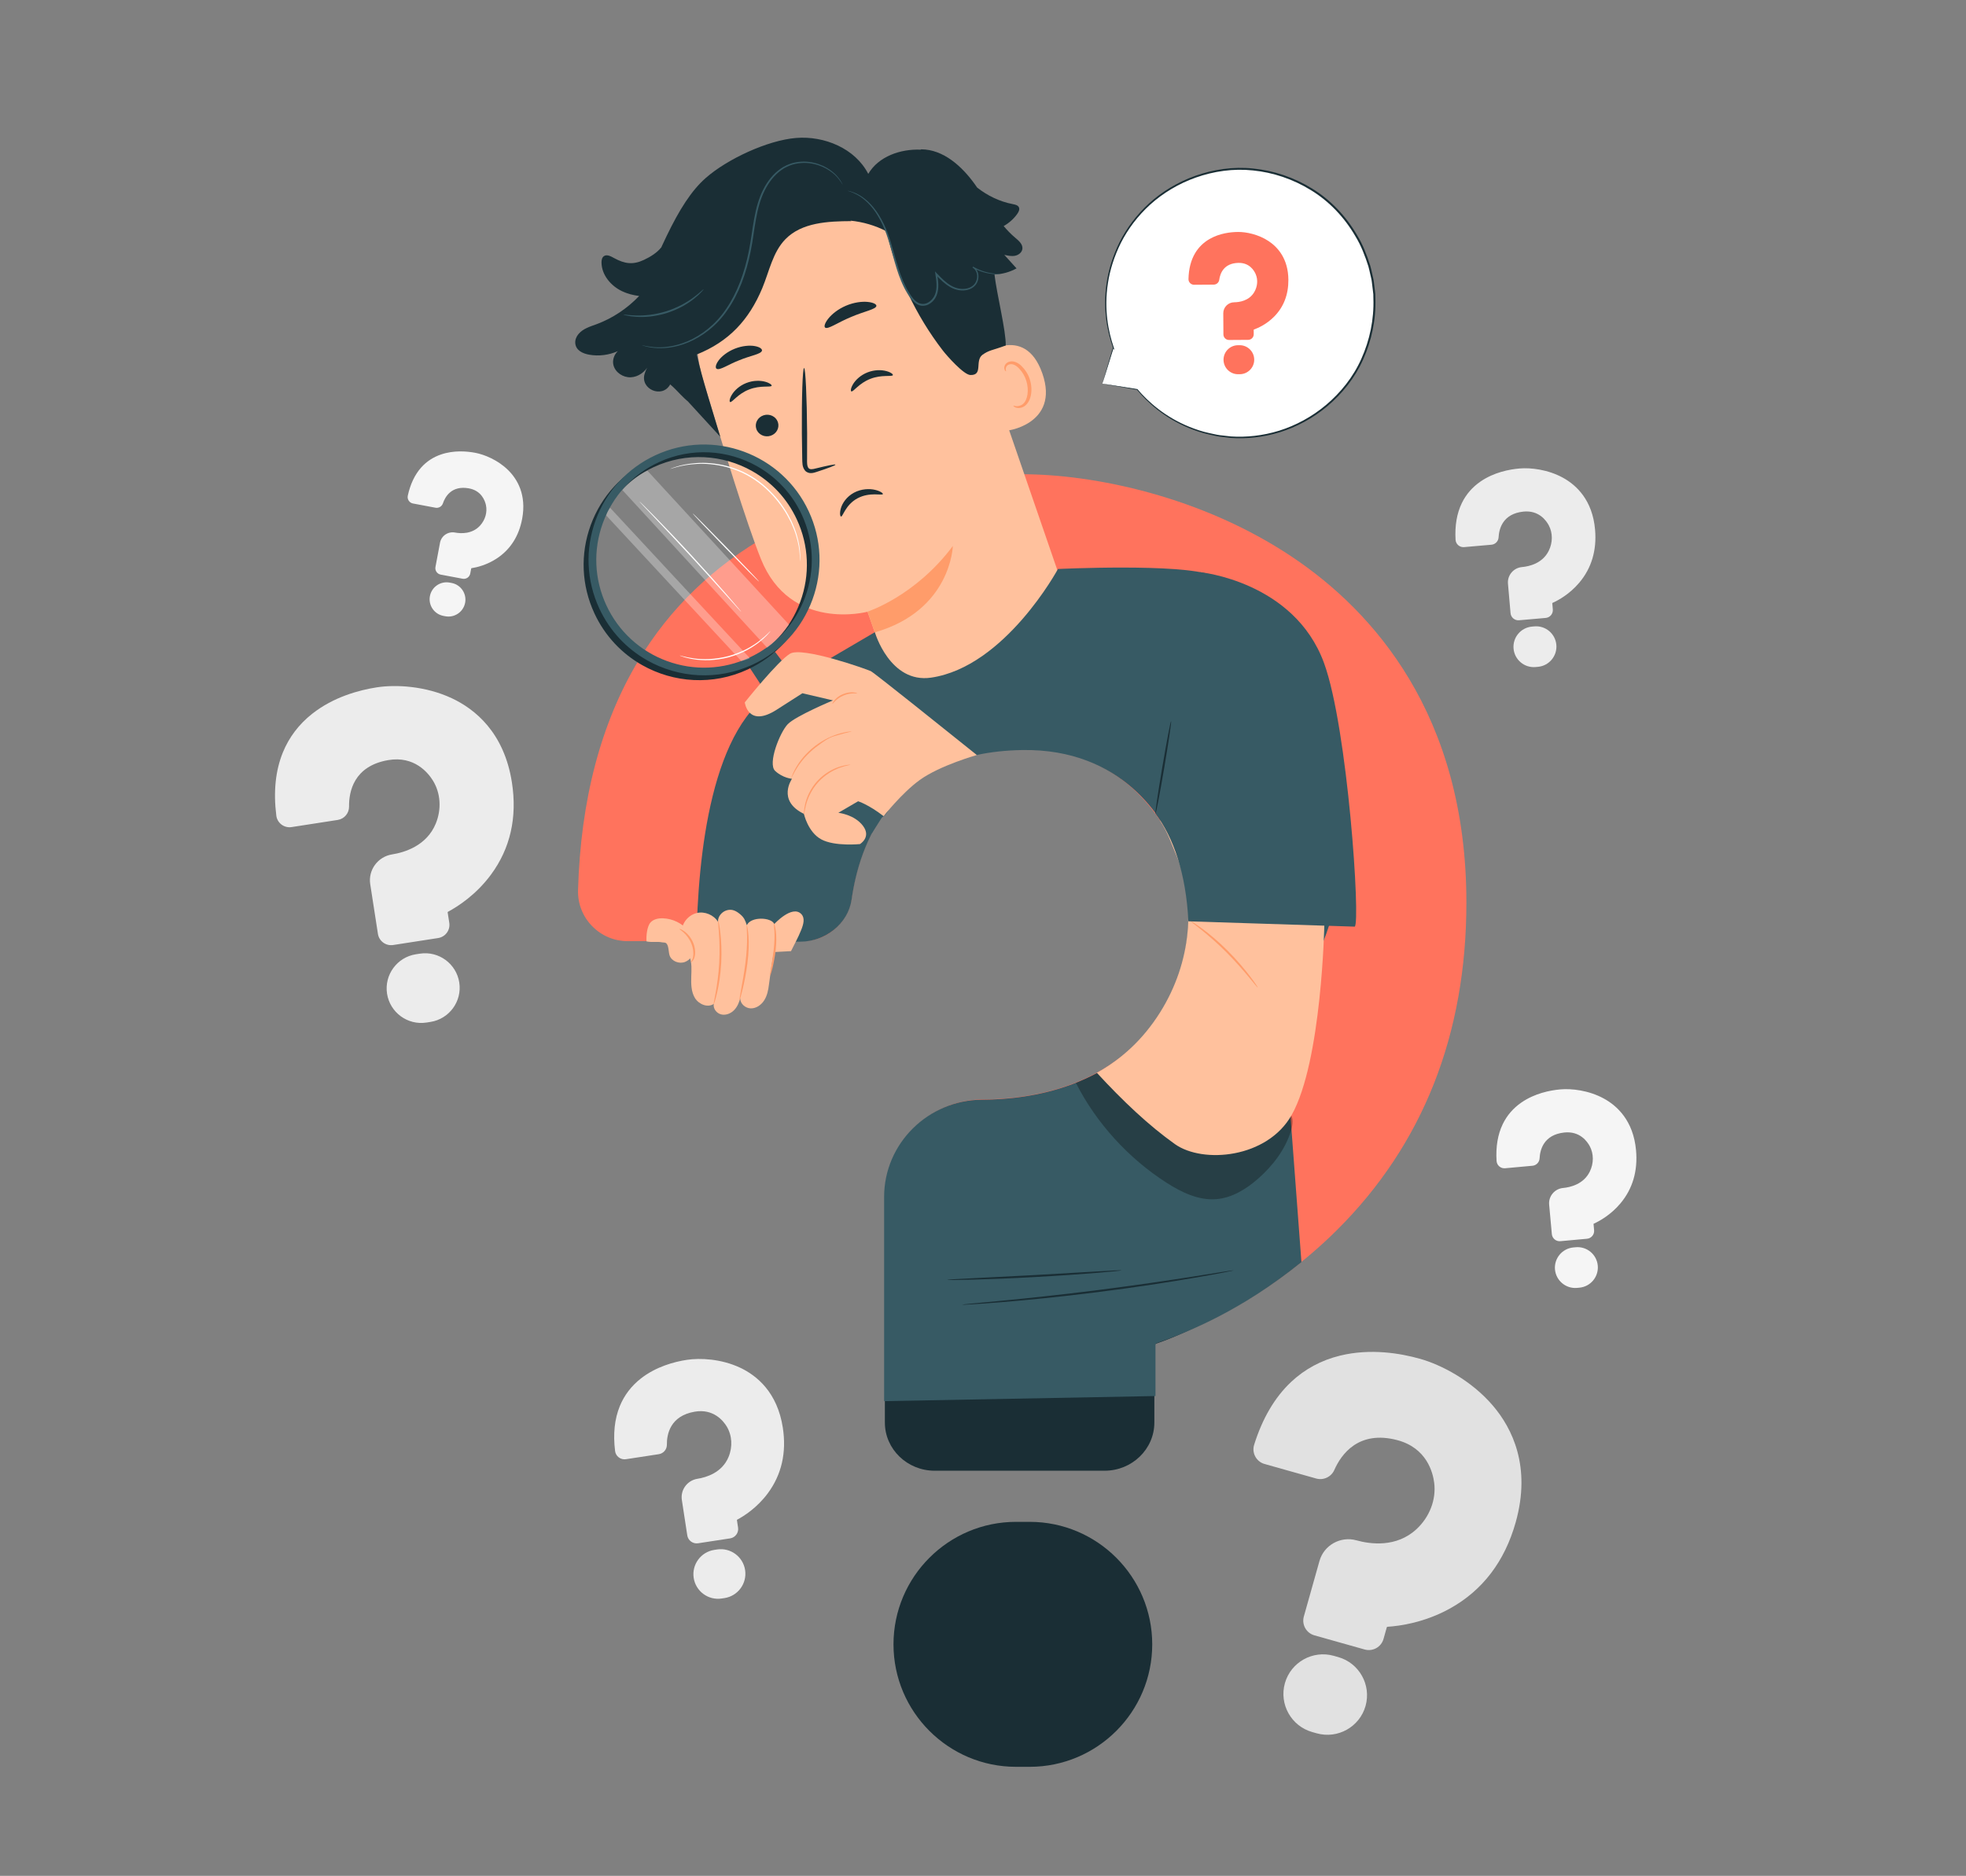 <?xml version="1.0" encoding="UTF-8" standalone="no"?>
<!DOCTYPE svg PUBLIC "-//W3C//DTD SVG 1.1//EN" "http://www.w3.org/Graphics/SVG/1.1/DTD/svg11.dtd">
<svg width="100%" height="100%" viewBox="0 0 635 606" version="1.1" xmlns="http://www.w3.org/2000/svg" xmlns:xlink="http://www.w3.org/1999/xlink" xml:space="preserve" xmlns:serif="http://www.serif.com/" style="fill-rule:evenodd;clip-rule:evenodd;stroke-linejoin:round;stroke-miterlimit:2;">
    <rect x="0" y="0" width="635" height="606" fill="#808080" stroke="none"/>
    <g transform="matrix(1,0,0,1,10.799,-6.646)">
        <g id="g1">
            <g>
                <g transform="matrix(1.248,0,0,1.248,471.465,521.613)">
                    <path d="M0,-48.706C-5.658,-55.364 -13.484,-59.373 -18.923,-60.903C-24.016,-62.337 -31.737,-63.644 -39.598,-61.727C-44.48,-60.536 -48.756,-58.235 -52.306,-54.888C-56.511,-50.924 -59.722,-45.458 -61.849,-38.642C-62.168,-37.62 -62.062,-36.537 -61.55,-35.593C-61.036,-34.645 -60.181,-33.962 -59.142,-33.67L-45.788,-29.91C-43.904,-29.38 -41.888,-30.33 -41.1,-32.12C-39.329,-36.141 -34.859,-42.493 -24.816,-39.852C-17.164,-37.836 -15.577,-31.444 -15.248,-28.787C-14.713,-24.464 -16.416,-19.995 -19.802,-16.832C-25.005,-11.974 -31.794,-12.917 -35.379,-13.912C-39.5,-15.056 -43.791,-12.656 -44.943,-8.562L-48.988,5.808C-49.579,7.906 -48.352,10.094 -46.253,10.685L-33.242,14.347C-31.144,14.938 -28.956,13.711 -28.365,11.613L-27.515,8.594C-27.495,8.521 -27.432,8.471 -27.355,8.466C-24.116,8.262 -17.7,7.371 -11.114,3.703C-2.706,-0.979 2.998,-8.471 5.839,-18.565C9.905,-33.011 4.908,-42.929 0,-48.706" style="fill:rgb(225,225,225);fill-rule:nonzero;"/>
                </g>
                <g transform="matrix(1.248,0,0,1.248,421.414,566.193)">
                    <path d="M0,-19.417L-1.138,-19.737C-6.58,-21.269 -12.253,-18.088 -13.785,-12.647C-15.316,-7.205 -12.136,-1.532 -6.694,0L-5.556,0.32C-0.114,1.852 5.559,-1.329 7.091,-6.771C8.622,-12.212 5.442,-17.885 0,-19.417" style="fill:rgb(225,225,225);fill-rule:nonzero;"/>
                </g>
                <g transform="matrix(1.248,0,0,1.248,507.242,404.447)">
                    <path d="M0,-34.381C-3.929,-36.533 -8.412,-37.018 -11.297,-36.755C-13.998,-36.508 -17.935,-35.719 -21.348,-33.36C-23.468,-31.896 -25.094,-30.01 -26.181,-27.757C-27.468,-25.088 -28.004,-21.882 -27.774,-18.229C-27.739,-17.681 -27.49,-17.182 -27.072,-16.823C-26.652,-16.464 -26.117,-16.293 -25.566,-16.343L-18.483,-16.99C-17.483,-17.082 -16.692,-17.906 -16.642,-18.907C-16.531,-21.158 -15.554,-25.018 -10.262,-25.594C-6.228,-26.03 -4.296,-23.26 -3.652,-22.048C-2.604,-20.076 -2.6,-17.624 -3.642,-15.489C-5.243,-12.209 -8.668,-11.417 -10.566,-11.236C-12.75,-11.029 -14.365,-9.093 -14.166,-6.922L-13.47,0.701C-13.368,1.814 -12.38,2.637 -11.267,2.535L-4.365,1.905C-3.252,1.803 -2.429,0.815 -2.531,-0.298L-2.677,-1.9C-2.68,-1.938 -2.659,-1.974 -2.623,-1.99C-1.11,-2.682 1.799,-4.284 4.281,-7.247C7.45,-11.03 8.808,-15.663 8.319,-21.017C7.619,-28.68 3.409,-32.514 0,-34.381" style="fill:rgb(245,245,245);fill-rule:nonzero;"/>
                </g>
                <g transform="matrix(1.248,0,0,1.248,498.138,422.701)">
                    <path d="M0,-10.524L-0.604,-10.469C-3.49,-10.205 -5.624,-7.643 -5.361,-4.756C-5.097,-1.87 -2.534,0.264 0.352,0.001L0.956,-0.054C3.843,-0.318 5.976,-2.881 5.713,-5.767C5.449,-8.654 2.887,-10.788 0,-10.524" style="fill:rgb(245,245,245);fill-rule:nonzero;"/>
                </g>
                <g transform="matrix(1.248,0,0,1.248,153.323,187.376)">
                    <path d="M0,-23.128C-2.662,-25.751 -6.148,-27.162 -8.523,-27.609C-10.747,-28.027 -14.086,-28.292 -17.362,-27.178C-19.397,-26.486 -21.132,-25.344 -22.518,-23.784C-24.16,-21.936 -25.321,-19.486 -25.969,-16.501C-26.066,-16.054 -25.98,-15.596 -25.727,-15.214C-25.472,-14.829 -25.081,-14.57 -24.628,-14.485L-18.796,-13.389C-17.974,-13.234 -17.151,-13.715 -16.883,-14.507C-16.28,-16.288 -14.616,-19.163 -10.238,-18.417C-6.901,-17.848 -5.983,-15.185 -5.743,-14.065C-5.352,-12.244 -5.908,-10.275 -7.231,-8.8C-9.264,-6.533 -12.192,-6.678 -13.757,-6.966C-15.556,-7.298 -17.293,-6.113 -17.629,-4.326L-18.809,1.949C-18.981,2.866 -18.376,3.752 -17.459,3.924L-11.778,4.992C-10.861,5.164 -9.976,4.559 -9.803,3.643L-9.555,2.324C-9.549,2.293 -9.524,2.269 -9.492,2.264C-8.12,2.054 -5.42,1.432 -2.753,-0.38C0.652,-2.692 2.799,-6.1 3.628,-10.508C4.814,-16.816 2.31,-20.853 0,-23.128" style="fill:rgb(245,245,245);fill-rule:nonzero;"/>
                </g>
                <g transform="matrix(1.248,0,0,1.248,135.068,205.612)">
                    <path d="M0,-8.526L-0.497,-8.619C-2.873,-9.066 -5.17,-7.497 -5.617,-5.12C-6.063,-2.744 -4.494,-0.447 -2.118,-0.001L-1.62,0.093C0.756,0.54 3.052,-1.03 3.499,-3.406C3.946,-5.783 2.376,-8.079 0,-8.526" style="fill:rgb(245,245,245);fill-rule:nonzero;"/>
                </g>
                <g transform="matrix(1.248,0,0,1.248,494.076,203.812)">
                    <path d="M0,-34.298C-3.921,-36.465 -8.401,-36.968 -11.287,-36.716C-13.99,-36.48 -17.93,-35.707 -21.352,-33.362C-23.478,-31.906 -25.111,-30.027 -26.207,-27.778C-27.505,-25.114 -28.054,-21.911 -27.838,-18.256C-27.805,-17.708 -27.558,-17.208 -27.142,-16.848C-26.723,-16.487 -26.189,-16.314 -25.638,-16.362L-18.552,-16.981C-17.552,-17.068 -16.757,-17.889 -16.704,-18.891C-16.584,-21.14 -15.591,-24.997 -10.296,-25.552C-6.261,-25.972 -4.34,-23.195 -3.701,-21.98C-2.661,-20.003 -2.667,-17.551 -3.717,-15.421C-5.331,-12.147 -8.759,-11.368 -10.658,-11.195C-12.842,-10.997 -14.465,-9.068 -14.275,-6.896L-13.609,0.73C-13.512,1.843 -12.527,2.67 -11.413,2.573L-4.509,1.97C-3.396,1.873 -2.569,0.888 -2.666,-0.226L-2.806,-1.828C-2.809,-1.866 -2.788,-1.902 -2.752,-1.918C-1.236,-2.603 1.68,-4.194 4.173,-7.147C7.357,-10.918 8.734,-15.545 8.266,-20.901C7.597,-28.567 3.401,-32.418 0,-34.298" style="fill:rgb(236,236,236);fill-rule:nonzero;"/>
                </g>
                <g transform="matrix(1.248,0,0,1.248,484.782,222.136)">
                    <path d="M0,-10.526L-0.604,-10.473C-3.492,-10.221 -5.636,-7.667 -5.383,-4.779C-5.131,-1.892 -2.577,0.252 0.311,0L0.915,-0.053C3.802,-0.305 5.946,-2.859 5.694,-5.747C5.442,-8.634 2.888,-10.778 0,-10.526" style="fill:rgb(236,236,236);fill-rule:nonzero;"/>
                </g>
                <g transform="matrix(1.248,0,0,1.248,228.273,502.256)">
                    <path d="M0,-43.08C-4.907,-45.391 -10.36,-45.647 -13.826,-45.116C-17.073,-44.619 -21.773,-43.375 -25.724,-40.274C-28.177,-38.347 -30.003,-35.949 -31.151,-33.146C-32.51,-29.826 -32.921,-25.912 -32.374,-21.514C-32.292,-20.854 -31.954,-20.269 -31.422,-19.867C-30.888,-19.463 -30.229,-19.297 -29.567,-19.398L-21.054,-20.702C-19.853,-20.886 -18.958,-21.94 -18.972,-23.154C-19.003,-25.882 -18.107,-30.619 -11.753,-31.705C-6.911,-32.53 -4.373,-29.325 -3.505,-27.907C-2.092,-25.601 -1.907,-22.638 -3.009,-19.981C-4.703,-15.899 -8.782,-14.689 -11.064,-14.332C-13.687,-13.92 -15.496,-11.462 -15.096,-8.853L-13.693,0.308C-13.488,1.646 -12.233,2.567 -10.896,2.362L-2.601,1.092C-1.264,0.887 -0.342,-0.368 -0.547,-1.706L-0.842,-3.63C-0.849,-3.676 -0.826,-3.721 -0.784,-3.743C0.994,-4.69 4.392,-6.841 7.173,-10.605C10.723,-15.41 12.024,-21.109 11.038,-27.543C9.628,-36.752 4.257,-41.075 0,-43.08" style="fill:rgb(236,236,236);fill-rule:nonzero;"/>
                </g>
                <g transform="matrix(1.248,0,0,1.248,220.81,523.044)">
                    <path d="M0,-12.693L-0.726,-12.582C-4.194,-12.051 -6.584,-8.796 -6.053,-5.328C-5.522,-1.859 -2.268,0.531 1.201,0L1.927,-0.111C5.396,-0.642 7.786,-3.897 7.254,-7.366C6.723,-10.834 3.469,-13.224 0,-12.693" style="fill:rgb(236,236,236);fill-rule:nonzero;"/>
                </g>
                <g transform="matrix(1.248,0,0,1.248,135.144,307.828)">
                    <path d="M0,-60.582C-6.9,-63.816 -14.561,-64.163 -19.431,-63.408C-23.991,-62.701 -30.591,-60.942 -36.133,-56.575C-39.576,-53.862 -42.136,-50.488 -43.741,-46.547C-45.642,-41.879 -46.21,-36.38 -45.43,-30.202C-45.313,-29.275 -44.836,-28.454 -44.089,-27.89C-43.337,-27.324 -42.411,-27.092 -41.482,-27.236L-29.524,-29.089C-27.837,-29.35 -26.582,-30.834 -26.605,-32.54C-26.656,-36.371 -25.409,-43.03 -16.484,-44.571C-9.683,-45.742 -6.109,-41.245 -4.886,-39.256C-2.896,-36.019 -2.629,-31.857 -4.17,-28.122C-6.539,-22.383 -12.268,-20.672 -15.472,-20.164C-19.156,-19.579 -21.692,-16.121 -21.124,-12.456L-19.13,0.41C-18.839,2.289 -17.073,3.581 -15.194,3.29L-3.544,1.484C-1.665,1.193 -0.373,-0.572 -0.665,-2.451L-1.084,-5.155C-1.094,-5.219 -1.062,-5.282 -1.003,-5.313C1.493,-6.648 6.262,-9.678 10.159,-14.974C15.135,-21.733 16.948,-29.743 15.547,-38.781C13.543,-51.716 5.986,-57.776 0,-60.582" style="fill:rgb(236,236,236);fill-rule:nonzero;"/>
                </g>
                <g transform="matrix(1.248,0,0,1.248,124.805,336.979)">
                    <path d="M0,-17.83L-1.019,-17.672C-5.891,-16.917 -9.241,-12.339 -8.486,-7.467C-7.731,-2.594 -3.153,0.755 1.719,0L2.739,-0.158C7.611,-0.913 10.96,-5.491 10.205,-10.363C9.45,-15.236 4.872,-18.585 0,-17.83" style="fill:rgb(236,236,236);fill-rule:nonzero;"/>
                </g>
                <g transform="matrix(1.248,0,0,1.248,345.25,78.631)">
                    <path d="M0,41.635L9.013,43.137C13.444,48.433 19.509,52.486 26.783,54.422C43.941,58.988 62.094,49.567 68.273,32.922C75.412,13.69 64.509,-7.55 44.532,-12.852C27.573,-17.353 9.629,-8.218 3.267,8.134C0.109,16.249 0.202,24.748 2.846,32.282L2.835,32.266L0,41.635Z" style="fill:white;fill-rule:nonzero;"/>
                </g>
                <g transform="matrix(1.248,0,0,1.248,345.25,78.265)">
                    <path d="M0,41.928C0,41.928 0.046,41.732 0.16,41.332C0.281,40.911 0.453,40.315 0.677,39.541C1.15,37.927 1.841,35.573 2.734,32.528L2.796,32.318L2.922,32.499L2.933,32.515L2.746,32.61C1.307,28.54 0.081,22.734 1.104,15.885C1.601,12.477 2.694,8.871 4.456,5.292C6.247,1.732 8.799,-1.743 12.1,-4.758C15.411,-7.754 19.482,-10.258 24.088,-11.891C28.682,-13.513 33.827,-14.324 39.052,-13.765C44.267,-13.252 49.527,-11.515 54.241,-8.609C58.98,-5.73 63.024,-1.512 65.921,3.472C67.453,5.962 68.476,8.692 69.35,11.413C69.549,12.099 69.678,12.803 69.844,13.495C69.98,14.193 70.208,14.873 70.267,15.581C70.352,16.284 70.437,16.985 70.521,17.683L70.642,18.731L70.66,19.782C70.864,25.382 69.667,30.85 67.494,35.672C65.338,40.522 61.995,44.587 58.241,47.757C54.466,50.927 50.202,53.173 45.907,54.507C41.601,55.826 37.283,56.252 33.287,55.979C32.292,55.863 31.314,55.749 30.352,55.637C29.394,55.502 28.472,55.249 27.557,55.066C25.732,54.67 24.028,54.07 22.431,53.425C16.014,50.791 11.662,46.777 8.934,43.496L8.995,43.531C6.092,43.021 3.837,42.625 2.286,42.352C1.544,42.218 0.974,42.115 0.568,42.042C0.184,41.971 0,41.928 0,41.928C0,41.928 0.215,41.952 0.612,42.011C1.026,42.074 1.607,42.163 2.363,42.278C3.904,42.521 6.145,42.874 9.029,43.328L9.066,43.334L9.091,43.364C11.839,46.597 16.187,50.543 22.557,53.117C24.142,53.747 25.833,54.333 27.642,54.715C28.548,54.892 29.46,55.139 30.409,55.267C31.36,55.374 32.328,55.483 33.312,55.593C37.264,55.846 41.53,55.41 45.779,54.094C50.017,52.763 54.221,50.533 57.939,47.397C61.636,44.261 64.925,40.248 67.042,35.464C69.176,30.708 70.351,25.317 70.145,19.801L70.128,18.765L70.008,17.734C69.924,17.045 69.84,16.355 69.756,15.662C69.698,14.965 69.472,14.296 69.338,13.608C69.174,12.927 69.047,12.233 68.851,11.556C67.988,8.877 66.982,6.187 65.471,3.734C62.617,-1.177 58.635,-5.334 53.969,-8.172C49.327,-11.038 44.142,-12.756 39.004,-13.269C33.856,-13.828 28.782,-13.037 24.245,-11.447C19.697,-9.846 15.671,-7.385 12.392,-4.436C9.123,-1.468 6.589,1.956 4.804,5.468C3.047,8.998 1.947,12.564 1.437,15.936C0.386,22.711 1.557,28.479 2.946,32.54L3.199,33.281L2.759,32.635L2.748,32.619L2.936,32.589C2,35.591 1.276,37.912 0.78,39.503C0.532,40.283 0.343,40.881 0.209,41.305C0.078,41.712 0,41.928 0,41.928" style="fill:rgb(26,46,53);fill-rule:nonzero;"/>
                </g>
                <g transform="matrix(1.248,0,0,1.248,398.949,113.51)">
                    <path d="M0,-23.217C-2.667,-24.985 -5.828,-25.599 -7.897,-25.585C-9.834,-25.572 -12.683,-25.247 -15.254,-23.774C-16.85,-22.859 -18.121,-21.615 -19.03,-20.077C-20.106,-18.255 -20.681,-16.006 -20.736,-13.392C-20.745,-13 -20.597,-12.63 -20.321,-12.35C-20.044,-12.068 -19.674,-11.915 -19.279,-11.917L-14.199,-11.952C-13.482,-11.957 -12.869,-12.496 -12.774,-13.206C-12.559,-14.8 -11.632,-17.489 -7.831,-17.58C-4.934,-17.649 -3.726,-15.561 -3.34,-14.66C-2.713,-13.193 -2.858,-11.448 -3.728,-9.991C-5.064,-7.754 -7.549,-7.395 -8.911,-7.381C-10.477,-7.365 -11.743,-6.085 -11.732,-4.527L-11.695,0.939C-11.69,1.737 -11.036,2.382 -10.237,2.377L-5.288,2.343C-4.489,2.338 -3.844,1.684 -3.85,0.886L-3.858,-0.263C-3.858,-0.29 -3.841,-0.314 -3.814,-0.324C-2.696,-0.725 -0.529,-1.69 1.416,-3.65C3.898,-6.151 5.143,-9.367 5.117,-13.207C5.08,-18.702 2.314,-21.684 0,-23.217" style="fill:rgb(255,115,93);fill-rule:nonzero;"/>
                </g>
                <g transform="matrix(1.248,0,0,1.248,389.584,127.539)">
                    <path d="M0,-7.511L-0.433,-7.508C-2.503,-7.494 -4.176,-5.798 -4.162,-3.728C-4.148,-1.658 -2.452,0.014 -0.382,0L0.051,-0.003C2.121,-0.017 3.794,-1.712 3.78,-3.782C3.766,-5.852 2.07,-7.525 0,-7.511" style="fill:rgb(255,115,93);fill-rule:nonzero;"/>
                </g>
                <g transform="matrix(1.248,0,0,1.248,406.795,443.141)">
                    <path d="M0,-205.459C-23.611,-221.34 -51.684,-226.998 -70.083,-226.998C-87.314,-226.998 -112.672,-224.281 -135.624,-211.334C-149.878,-203.294 -161.251,-192.308 -169.428,-178.684C-179.113,-162.546 -184.355,-142.578 -185.008,-119.333C-185.106,-115.846 -183.818,-112.546 -181.38,-110.039C-178.931,-107.52 -175.648,-106.133 -172.135,-106.133L-126.954,-106.133C-120.578,-106.133 -115.098,-110.889 -114.207,-117.196C-112.203,-131.365 -103.794,-155.221 -69.983,-155.804C-44.226,-156.246 -33.598,-137.6 -30.224,-129.561C-24.732,-116.479 -26.125,-100.967 -33.95,-88.065C-45.973,-68.243 -68.09,-65.208 -80.203,-65.164C-94.134,-65.113 -105.467,-53.804 -105.467,-39.955L-105.467,8.663C-105.467,15.763 -99.69,21.539 -92.59,21.539L-48.57,21.539C-41.47,21.539 -35.693,15.763 -35.693,8.663L-35.693,-1.552C-35.693,-1.797 -35.54,-2.009 -35.304,-2.092C-25.332,-5.591 -6.003,-14.045 11.407,-31.355C33.633,-53.453 44.902,-81.973 44.902,-116.124C44.902,-164.999 20.484,-191.681 0,-205.459" style="fill:rgb(255,115,93);fill-rule:nonzero;"/>
                </g>
                <g transform="matrix(1.248,0,0,1.248,317.359,577.418)">
                    <path d="M0,-63.41L3.553,-63.41C21.035,-63.41 35.258,-49.187 35.258,-31.705C35.258,-14.223 21.035,0 3.553,0L0,0C-17.482,0 -31.705,-14.223 -31.705,-31.705C-31.705,-49.187 -17.482,-63.41 0,-63.41" style="fill:rgb(26,46,53);fill-rule:nonzero;"/>
                </g>
                <g transform="matrix(1.248,0,0,1.248,291.07,427.571)">
                    <path d="M0,43.422L44.002,43.422C51.099,43.422 56.873,37.829 56.873,30.954L56.873,11.077C56.873,10.84 57.026,10.635 57.262,10.555C62.463,8.787 69.74,5.544 77.974,0.484C49.86,0.287 -1.385,0 -12.871,0.418L-12.871,30.954C-12.871,37.829 -7.097,43.422 0,43.422" style="fill:rgb(26,46,53);fill-rule:nonzero;"/>
                </g>
                <g transform="matrix(1.248,0,0,1.248,336.284,94.994)">
                    <path d="M0,89.751L-28.237,7.75C-34.2,-12.782 -51.119,-26.425 -71.478,-19.896L-73.324,-19.183C-91.903,-12.005 -101.864,8.234 -96.202,27.33C-90.935,45.097 -84.887,64.66 -81.202,73.86C-73.572,92.904 -53.597,87.559 -53.597,87.559C-53.554,87.544 -49.152,100.253 -47.226,105.958L-36.885,116.176L-32.613,111.509L0,89.751Z" style="fill:rgb(255,193,157);fill-rule:nonzero;"/>
                </g>
                <g transform="matrix(1.248,0,0,1.248,269.416,189.723)">
                    <path d="M0,11.629C0,11.629 12.335,7.677 22.07,-5.364C22.07,-5.364 21.634,11.339 1.874,16.993L0,11.629Z" style="fill:rgb(255,156,106);fill-rule:nonzero;"/>
                </g>
                <g transform="matrix(0.386,1.186,1.186,-0.386,234.818,141.163)">
                    <path d="M2.783,-2.019C4.331,-1.991 5.583,-0.657 5.583,0.96C5.583,2.574 4.332,3.863 2.783,3.834C1.236,3.806 -0.018,2.472 -0.018,0.857C-0.019,-0.759 1.235,-2.048 2.783,-2.019" style="fill:rgb(26,46,53);fill-rule:nonzero;"/>
                </g>
                <g transform="matrix(1.248,0,0,1.248,225.02,129.763)">
                    <path d="M0,5.412C0.476,5.637 1.954,3.305 4.899,2.177C7.823,1.007 10.566,1.687 10.745,1.203C10.84,0.984 10.247,0.473 9.043,0.152C7.854,-0.172 6.021,-0.225 4.192,0.491C2.364,1.209 1.083,2.478 0.465,3.511C-0.171,4.554 -0.229,5.317 0,5.412" style="fill:rgb(26,46,53);fill-rule:nonzero;"/>
                </g>
                <g transform="matrix(1.248,0,0,1.248,264.174,126.331)">
                    <path d="M0,5.411C0.477,5.636 1.959,3.304 4.9,2.176C7.824,1.007 10.567,1.686 10.747,1.202C10.841,0.983 10.252,0.472 9.044,0.152C7.856,-0.172 6.022,-0.225 4.193,0.49C2.365,1.208 1.085,2.478 0.465,3.51C-0.168,4.553 -0.227,5.316 0,5.411" style="fill:rgb(26,46,53);fill-rule:nonzero;"/>
                </g>
                <g transform="matrix(1.248,0,0,1.248,259.042,128.314)">
                    <path d="M0,22.791C-0.051,22.619 -2.001,23.009 -5.109,23.774C-5.89,23.987 -6.659,24.113 -6.983,23.649C-7.369,23.175 -7.368,22.244 -7.342,21.229C-7.338,19.139 -7.335,16.949 -7.33,14.653C-7.392,5.32 -7.745,-2.236 -8.121,-2.231C-8.497,-2.224 -8.753,5.345 -8.691,14.677C-8.657,16.972 -8.628,19.159 -8.596,21.252C-8.55,22.215 -8.665,23.372 -7.847,24.349C-7.428,24.832 -6.719,25.027 -6.188,24.97C-5.65,24.931 -5.224,24.776 -4.844,24.655C-1.801,23.664 0.053,22.963 0,22.791" style="fill:rgb(26,46,53);fill-rule:nonzero;"/>
                </g>
                <g transform="matrix(1.248,0,0,1.248,255.69,104.748)">
                    <path d="M0,6.177C0.69,6.773 3.238,4.881 6.683,3.465C10.101,1.978 13.232,1.467 13.285,0.557C13.296,0.129 12.449,-0.321 10.991,-0.456C9.544,-0.596 7.495,-0.352 5.436,0.517C3.38,1.389 1.778,2.69 0.87,3.825C-0.048,4.966 -0.316,5.887 0,6.177" style="fill:rgb(26,46,53);fill-rule:nonzero;"/>
                </g>
                <g transform="matrix(1.248,0,0,1.248,220.683,118.706)">
                    <path d="M0,5.681C0.863,6.125 3.013,4.539 5.897,3.437C8.747,2.25 11.411,1.914 11.715,1.002C11.837,0.57 11.203,0.04 9.897,-0.201C8.607,-0.444 6.65,-0.31 4.679,0.476C2.709,1.264 1.21,2.509 0.457,3.569C-0.312,4.637 -0.392,5.453 0,5.681" style="fill:rgb(26,46,53);fill-rule:nonzero;"/>
                </g>
                <g transform="matrix(1.248,0,0,1.248,305.543,135.004)">
                    <path d="M0,-10.474C0.271,-10.741 11.646,-19.443 16.283,-6.199C20.919,7.046 6.666,8.969 6.51,8.597C6.354,8.225 0,-10.474 0,-10.474" style="fill:rgb(255,193,157);fill-rule:nonzero;"/>
                </g>
                <g transform="matrix(1.248,0,0,1.248,316.521,123.951)">
                    <path d="M0,11.023C0.043,10.96 0.287,11.103 0.74,11.146C1.181,11.187 1.877,11.078 2.477,10.577C3.696,9.574 4.096,6.94 3.325,4.531C2.937,3.314 2.282,2.254 1.523,1.454C0.779,0.626 -0.084,0.169 -0.833,0.29C-1.59,0.374 -1.942,0.97 -1.973,1.399C-2.021,1.832 -1.844,2.067 -1.906,2.114C-1.932,2.16 -2.268,1.991 -2.353,1.407C-2.39,1.125 -2.345,0.758 -2.122,0.395C-1.895,0.025 -1.474,-0.27 -0.965,-0.389C0.081,-0.676 1.329,-0.058 2.164,0.821C3.057,1.684 3.821,2.865 4.256,4.232C5.106,6.931 4.614,9.907 2.893,11.13C2.047,11.699 1.171,11.69 0.66,11.518C0.136,11.335 -0.038,11.063 0,11.023" style="fill:rgb(255,156,106);fill-rule:nonzero;"/>
                </g>
                <g transform="matrix(-1.08,-0.624,0.624,-1.08,267.532,161.931)">
                    <path d="M0,-10.723C-0.467,-10.596 0.55,-7.539 -1.34,-4.495C-3.223,-1.445 -6.595,-0.698 -6.476,-0.263C-6.455,-0.057 -5.552,0.088 -4.164,-0.335C-2.801,-0.74 -0.976,-1.832 0.181,-3.694C1.331,-5.558 1.423,-7.563 1.108,-8.851C0.797,-10.168 0.203,-10.811 0,-10.723" style="fill:rgb(26,46,53);fill-rule:nonzero;"/>
                </g>
                <g transform="matrix(1.248,0,0,1.248,175.007,80.694)">
                    <path d="M0,29.492C-0.064,28.639 0.277,27.797 0.828,27.142C2.029,25.712 3.817,25.216 5.495,24.594C9.671,23.047 13.458,20.505 16.533,17.285C14.995,17.084 13.492,16.71 12.092,16.041C9.201,14.66 6.82,11.826 6.792,8.622C6.786,8.021 6.901,7.349 7.384,6.991C8.151,6.424 9.201,7.003 10.036,7.462C12.783,8.97 14.937,9.274 17.773,7.941C19.534,7.113 21.159,6.08 22.28,4.68C22.316,4.6 22.344,4.516 22.381,4.437C22.819,3.484 23.251,2.569 23.682,1.679C23.683,1.677 23.684,1.675 23.685,1.672L23.684,1.676C26.923,-5.017 29.999,-9.947 33.782,-13.275C39.327,-18.153 49.762,-23.015 57.123,-23.621C64.483,-24.228 72.46,-20.894 75.828,-14.321C78.481,-18.847 84.163,-20.818 89.417,-20.59L89.514,-20.681C95.283,-20.66 100.102,-16.271 103.456,-11.578C103.639,-11.321 103.813,-11.057 103.992,-10.797C106.693,-8.66 109.878,-7.137 113.263,-6.491C113.86,-6.377 114.552,-6.224 114.813,-5.675C115.072,-5.131 114.76,-4.495 114.414,-4.001C113.495,-2.688 112.268,-1.606 110.874,-0.816C111.78,0.261 112.755,1.274 113.842,2.186C114.766,2.962 115.866,3.893 115.72,5.091C115.607,6.017 114.72,6.694 113.805,6.873C112.889,7.052 111.948,6.843 111.039,6.634C112.093,7.801 113.146,8.969 114.2,10.136C112.46,11.112 110.488,11.64 108.495,11.728C109.128,16.999 111.499,26.339 111.407,30.095C107.916,31.394 106.928,31.313 105.363,32.525C103.339,34.093 105.643,37.842 102.254,37.741C100.529,37.688 96.171,32.755 95.117,31.388C88.13,22.313 83.138,11.714 80.574,0.552C77.654,-0.963 74.44,-1.909 71.165,-2.219L71.468,-2.093C65.394,-2.066 58.621,-1.758 54.382,2.592C51.094,5.966 50.208,10.923 48.393,15.271C44.951,23.509 39.739,29.096 31.453,32.422C32.753,38.533 35.895,48.167 37.531,53.72L29.03,44.447L29.042,44.493C28.44,43.986 27.902,43.45 27.375,42.91L27.203,42.751L27.194,42.726C26.352,41.857 25.532,40.978 24.568,40.165C24.556,40.187 24.544,40.208 24.532,40.23C22.496,43.877 16.739,41.426 17.95,37.428C18.189,36.635 18.544,35.879 19.013,35.193C18.11,36.936 16.311,38.253 14.348,38.332C12.386,38.412 10.382,37.105 9.885,35.204C9.546,33.908 10.05,32.464 11.012,31.565C8.691,32.59 6.067,32.93 3.569,32.476C1.931,32.179 0.142,31.37 0,29.492" style="fill:rgb(26,46,53);fill-rule:nonzero;"/>
                </g>
                <g transform="matrix(1.248,0,0,1.248,262.982,105.627)">
                    <path d="M0,-29.935C-0.021,-29.871 0.992,-29.709 2.569,-28.843C4.133,-27.979 6.163,-26.231 7.808,-23.459C8.635,-22.085 9.41,-20.495 10.038,-18.711C10.674,-16.93 11.204,-14.969 11.776,-12.908C12.355,-10.849 12.961,-8.672 13.869,-6.505C14.323,-5.423 14.852,-4.346 15.487,-3.308C16.119,-2.29 16.831,-1.194 17.999,-0.539C18.934,0 20.165,-0.048 21.056,-0.583C21.964,-1.096 22.643,-1.914 23.026,-2.84C23.76,-4.733 23.421,-6.687 23.157,-8.422L22.768,-8.23C23.947,-7.002 25.138,-5.799 26.554,-5.002C27.956,-4.193 29.603,-3.91 31.046,-4.278C31.764,-4.461 32.427,-4.819 32.919,-5.332C33.425,-5.844 33.69,-6.506 33.805,-7.146C33.903,-7.792 33.844,-8.443 33.612,-9.008C33.376,-9.571 32.96,-10.038 32.459,-10.295L32.318,-10.04C34.411,-8.865 36.31,-8.506 37.579,-8.384C38.219,-8.324 38.712,-8.328 39.045,-8.337C39.377,-8.354 39.547,-8.372 39.547,-8.386C39.547,-8.4 39.375,-8.408 39.045,-8.418C38.715,-8.435 38.226,-8.457 37.596,-8.54C36.348,-8.709 34.49,-9.109 32.464,-10.293L32.323,-10.037C33.218,-9.576 33.683,-8.377 33.466,-7.204C33.352,-6.623 33.104,-6.03 32.656,-5.589C32.214,-5.139 31.609,-4.816 30.95,-4.656C29.62,-4.331 28.084,-4.599 26.765,-5.374C25.424,-6.14 24.268,-7.313 23.096,-8.545L22.599,-9.068L22.707,-8.352C22.97,-6.619 23.263,-4.732 22.588,-3.02C22.245,-2.192 21.62,-1.448 20.825,-1.002C20.034,-0.539 19.039,-0.503 18.227,-0.962C17.209,-1.526 16.512,-2.556 15.893,-3.558C15.272,-4.571 14.752,-5.624 14.302,-6.687C13.403,-8.815 12.792,-10.975 12.202,-13.028C11.618,-15.084 11.072,-17.049 10.412,-18.847C9.759,-20.647 8.955,-22.253 8.097,-23.638C6.389,-26.431 4.278,-28.18 2.659,-29.007C1.025,-29.837 0,-29.935 0,-29.935" style="fill:rgb(55,90,100);fill-rule:nonzero;"/>
                </g>
                <g transform="matrix(1.248,0,0,1.248,196.509,59.994)">
                    <path d="M0,46.603C-0.003,46.61 0.066,46.637 0.202,46.68C0.366,46.73 0.566,46.789 0.81,46.863C1.077,46.947 1.411,47.037 1.816,47.1C2.218,47.174 2.681,47.273 3.213,47.305C5.313,47.526 8.497,47.359 12.029,45.875C15.531,44.415 19.374,41.639 22.198,37.439C25.088,33.293 27.04,27.997 28.163,22.325C28.746,19.483 29.046,16.674 29.53,14.008C30.004,11.343 30.669,8.799 31.78,6.586C32.868,4.37 34.374,2.485 36.168,1.231C37.055,0.587 38.031,0.169 38.991,-0.145C39.965,-0.431 40.938,-0.556 41.869,-0.577C43.736,-0.605 45.408,-0.157 46.764,0.432C48.127,1.028 49.171,1.796 49.949,2.497C51.457,3.967 51.909,5.093 51.972,5.049C51.98,5.045 51.95,4.979 51.885,4.851C51.803,4.699 51.705,4.516 51.584,4.291C51.307,3.805 50.819,3.132 50.078,2.362C49.307,1.628 48.258,0.82 46.874,0.187C45.497,-0.439 43.79,-0.923 41.866,-0.916C40.907,-0.907 39.9,-0.787 38.887,-0.5C37.889,-0.187 36.862,0.246 35.94,0.905C34.07,2.19 32.508,4.127 31.385,6.388C30.235,8.65 29.551,11.24 29.067,13.924C28.574,16.611 28.27,19.415 27.692,22.23C26.577,27.86 24.659,33.093 21.834,37.188C19.071,41.337 15.331,44.08 11.897,45.563C8.438,47.062 5.31,47.28 3.229,47.118C1.13,46.949 0.016,46.535 0,46.603" style="fill:rgb(55,90,100);fill-rule:nonzero;"/>
                </g>
                <g transform="matrix(1.248,0,0,1.248,190.568,100.804)">
                    <path d="M0,6.001C-0.006,6.034 0.301,6.117 0.865,6.24C1.427,6.374 2.259,6.489 3.29,6.56C4.323,6.639 5.56,6.617 6.924,6.482C8.285,6.323 9.771,6.037 11.283,5.567C12.791,5.08 14.171,4.458 15.376,3.805C16.569,3.13 17.593,2.436 18.392,1.777C19.194,1.125 19.807,0.551 20.19,0.119C20.581,-0.307 20.784,-0.551 20.76,-0.574C20.695,-0.638 19.819,0.29 18.184,1.508C17.372,2.123 16.346,2.775 15.165,3.416C13.972,4.035 12.615,4.632 11.138,5.109C9.656,5.569 8.204,5.862 6.873,6.043C5.538,6.198 4.323,6.256 3.305,6.221C1.267,6.166 0.016,5.912 0,6.001" style="fill:rgb(55,90,100);fill-rule:nonzero;"/>
                </g>
                <g transform="matrix(1.248,0,0,1.248,235.817,310.082)">
                    <path d="M0,-23.127C-0.173,-23.077 2.094,-11.725 4.314,0.05L5.015,0.05C2.796,-11.725 0.173,-23.177 0,-23.127" style="fill:rgb(26,46,53);fill-rule:nonzero;"/>
                </g>
                <g transform="matrix(1.248,0,0,1.248,247.769,337.001)">
                    <path d="M0,-20.958C6.418,-20.958 12.326,-25.582 13.223,-31.88C15.24,-46.028 23.313,-69.974 57.347,-70.557C83.273,-70.998 94.186,-52.647 97.243,-44.484C102.096,-31.527 101.493,-15.8 93.617,-2.917C81.515,16.876 59.252,19.907 47.059,19.951C33.037,20.002 21.629,31.294 21.629,45.123L21.629,97.986L91.862,96.665L91.862,83.47C91.862,83.226 92.016,83.014 92.254,82.931C100.809,79.953 114.374,74.308 129.635,62.001L125.063,1.121C125.063,1.121 138.429,-24.568 137.767,-30.348C131.715,-83.151 113.756,-113.029 106.458,-115.816C98.263,-118.944 66.623,-117.421 66.623,-117.421C66.623,-117.421 52.958,-92.101 33.787,-89.297C23.12,-87.736 19.225,-101.057 19.225,-101.057L-5.553,-86.53C-23.188,-77.634 -26.61,-43.027 -26.934,-20.958L0,-20.958Z" style="fill:rgb(55,90,100);fill-rule:nonzero;"/>
                </g>
                <g transform="matrix(1.248,0,0,1.248,-1.228,-2.505)">
                    <g opacity="0.3">
                        <g transform="matrix(1,0,0,1,280.975,318.099)">
                            <path d="M0,-35.823C14.157,-32.219 28.114,-27.66 42.271,-24.056C43.321,-23.788 44.44,-23.48 45.149,-22.66C46.191,-21.452 45.956,-19.621 45.49,-18.096C44,-13.229 40.789,-9.023 36.965,-5.664C33.885,-2.958 30.195,-0.675 26.107,-0.356C21.555,0 17.179,-2.112 13.33,-4.568C3.488,-10.848 -4.911,-20.027 -10.189,-30.44C-10.189,-30.44 -6.87,-31.806 -4.33,-33.164C-1.97,-34.425 0,-35.823 0,-35.823" style="fill-rule:nonzero;"/>
                        </g>
                    </g>
                </g>
                <g transform="matrix(1.248,0,0,1.248,368.727,371.097)">
                    <path d="M0,-71.447C5.661,-58.385 4.225,-42.895 -3.841,-30.012C-8.319,-22.861 -14.019,-17.757 -20.235,-14.333C-13.539,-7.048 -6.743,-0.631 -0.023,4.137C7.208,9.269 23.874,7.81 30.193,-3.424C37.989,-17.284 38.64,-52.692 38.64,-52.692L40.121,-74.038L-3.476,-80.716L-3.826,-79.521C-1.955,-76.717 -0.853,-73.415 0,-71.447" style="fill:rgb(255,193,157);fill-rule:nonzero;"/>
                </g>
                <g transform="matrix(1.248,0,0,1.248,274.016,223.72)">
                    <path d="M0,37.712L-2.482,41.625C-4.369,42.927 -6.165,42.212 -7.331,39.793L-34.169,-1.057L-27.631,-5.215L2.012,33.959C2.012,33.959 2.429,36.036 0,37.712" style="fill:rgb(55,90,100);fill-rule:nonzero;"/>
                </g>
                <g transform="matrix(1.248,0,0,1.248,232.145,215.953)">
                    <path d="M0,-45.771C-7.562,-50.039 -17.002,-50.733 -25.462,-46.808C-32.216,-43.674 -37.346,-38.097 -39.905,-31.105C-42.466,-24.113 -42.149,-16.543 -39.015,-9.789C-35.881,-3.034 -30.305,2.096 -23.312,4.655C-16.321,7.215 -8.75,6.899 -1.995,3.765C4.759,0.631 9.888,-4.946 12.448,-11.938C15.008,-18.93 14.692,-26.5 11.558,-33.254C9.014,-38.737 4.901,-43.005 0,-45.771M-28.443,4.469C-33.697,1.503 -38.103,-3.069 -40.83,-8.947C-44.189,-16.185 -44.528,-24.299 -41.785,-31.793C-39.041,-39.287 -33.543,-45.264 -26.304,-48.623C-11.361,-55.557 6.438,-49.041 13.373,-34.096C16.732,-26.857 17.07,-18.743 14.327,-11.25C11.583,-3.756 6.086,2.221 -1.153,5.58C-10.22,9.786 -20.339,9.042 -28.443,4.469" style="fill:rgb(26,46,53);fill-rule:nonzero;"/>
                </g>
                <g transform="matrix(1.248,0,0,1.248,233.732,214.389)">
                    <path d="M0,-45.771C-7.562,-50.039 -17.002,-50.733 -25.462,-46.808C-32.216,-43.674 -37.346,-38.097 -39.905,-31.105C-42.466,-24.113 -42.149,-16.543 -39.015,-9.789C-35.881,-3.034 -30.305,2.096 -23.312,4.655C-16.321,7.215 -8.75,6.899 -1.995,3.765C4.759,0.631 9.888,-4.946 12.448,-11.938C15.008,-18.93 14.692,-26.5 11.558,-33.254C9.014,-38.737 4.901,-43.005 0,-45.771M-28.443,4.469C-33.697,1.504 -38.103,-3.069 -40.83,-8.947C-44.189,-16.185 -44.528,-24.299 -41.785,-31.793C-39.041,-39.287 -33.543,-45.264 -26.304,-48.623C-11.361,-55.557 6.438,-49.04 13.373,-34.096C16.732,-26.857 17.07,-18.743 14.327,-11.25C11.584,-3.756 6.086,2.221 -1.153,5.58C-10.22,9.786 -20.339,9.042 -28.443,4.469" style="fill:rgb(55,90,100);fill-rule:nonzero;"/>
                </g>
                <g transform="matrix(1.248,0,0,1.248,247.606,156.044)">
                    <path d="M0,25.664C-0.011,25.664 -0.021,25.494 -0.031,25.173C-0.054,24.852 -0.016,24.378 -0.088,23.772C-0.155,22.557 -0.428,20.804 -1.077,18.729C-1.397,17.69 -1.85,16.587 -2.385,15.427C-2.966,14.29 -3.603,13.078 -4.429,11.901C-5.234,10.713 -6.159,9.515 -7.235,8.381C-8.303,7.243 -9.486,6.129 -10.821,5.147C-12.149,4.158 -13.546,3.334 -14.957,2.664C-16.376,2.01 -17.806,1.523 -19.192,1.149C-21.978,0.448 -24.587,0.255 -26.756,0.382C-28.927,0.502 -30.666,0.844 -31.839,1.171C-32.434,1.304 -32.875,1.482 -33.186,1.562C-33.494,1.655 -33.658,1.698 -33.662,1.688C-33.666,1.677 -33.509,1.614 -33.207,1.502C-32.902,1.401 -32.465,1.204 -31.872,1.051C-30.704,0.686 -28.958,0.306 -26.769,0.156C-24.581,-0.001 -21.942,0.17 -19.119,0.863C-17.714,1.233 -16.264,1.72 -14.825,2.38C-13.394,3.055 -11.975,3.889 -10.629,4.891C-9.278,5.885 -8.082,7.014 -7.006,8.168C-5.921,9.317 -4.991,10.531 -4.184,11.736C-3.357,12.93 -2.721,14.159 -2.146,15.313C-1.615,16.489 -1.17,17.609 -0.861,18.662C-0.233,20.765 0.007,22.54 0.037,23.764C0.089,24.375 0.031,24.853 0.034,25.174C0.022,25.496 0.011,25.665 0,25.664" style="fill:white;fill-rule:nonzero;"/>
                </g>
                <g transform="matrix(1.248,0,0,1.248,208.711,211.98)">
                    <path d="M0,5.149C0.021,5.075 1.385,5.583 3.686,5.897C3.976,5.932 4.277,5.969 4.59,6.006C4.904,6.042 5.235,6.042 5.575,6.063C6.255,6.118 6.983,6.082 7.749,6.067C9.277,5.976 10.951,5.745 12.662,5.296C14.368,4.824 15.931,4.183 17.299,3.494C17.969,3.122 18.617,2.787 19.177,2.398C19.46,2.209 19.746,2.042 20,1.854C20.251,1.664 20.494,1.481 20.726,1.306C22.558,-0.122 23.482,-1.246 23.537,-1.194C23.554,-1.179 23.322,-0.903 22.886,-0.414C22.673,-0.166 22.401,0.129 22.053,0.438C21.71,0.752 21.338,1.133 20.867,1.483C20.636,1.666 20.395,1.856 20.145,2.054C19.892,2.25 19.606,2.423 19.323,2.62C18.761,3.023 18.111,3.371 17.436,3.755C16.058,4.468 14.475,5.127 12.745,5.605C11.011,6.06 9.311,6.286 7.762,6.362C6.986,6.369 6.248,6.395 5.56,6.328C5.216,6.301 4.883,6.294 4.565,6.252C4.25,6.207 3.946,6.163 3.654,6.122C3.071,6.056 2.558,5.912 2.104,5.814C1.647,5.721 1.264,5.603 0.955,5.495C0.332,5.292 -0.007,5.17 0,5.149" style="fill:white;fill-rule:nonzero;"/>
                </g>
                <g transform="matrix(0.894,-0.87,-0.87,-0.894,238.995,183.944)">
                    <path d="M-8.583,-3.488C-8.671,-3.488 -8.743,2.023 -8.742,8.817C-8.742,15.614 -8.671,21.123 -8.583,21.123C-8.494,21.122 -8.423,15.615 -8.423,8.817C-8.422,2.022 -8.494,-3.487 -8.583,-3.488" style="fill:white;fill-rule:nonzero;"/>
                </g>
                <g transform="matrix(1.248,0,0,1.248,228.62,168.634)">
                    <path d="M0,28.583C-0.008,28.59 -0.106,28.495 -0.284,28.306C-0.482,28.091 -0.736,27.814 -1.05,27.471C-1.734,26.71 -2.679,25.659 -3.835,24.373C-6.183,21.754 -9.437,18.145 -13.074,14.199C-16.713,10.253 -20.046,6.717 -22.466,4.164C-23.654,2.907 -24.625,1.881 -25.328,1.137C-25.644,0.796 -25.899,0.52 -26.098,0.305C-26.272,0.113 -26.359,0.008 -26.351,0C-26.343,-0.007 -26.24,0.082 -26.052,0.26C-25.842,0.464 -25.573,0.726 -25.239,1.05C-24.537,1.74 -23.534,2.749 -22.303,4.007C-19.841,6.52 -16.48,10.034 -12.839,13.982C-9.2,17.93 -5.971,21.565 -3.665,24.223C-2.512,25.552 -1.587,26.634 -0.956,27.389C-0.66,27.748 -0.421,28.038 -0.235,28.264C-0.073,28.466 0.008,28.576 0,28.583" style="fill:white;fill-rule:nonzero;"/>
                </g>
                <g transform="matrix(1.248,0,0,1.248,-1.228,-2.505)">
                    <g opacity="0.3">
                        <g transform="matrix(0.677,0.736,0.736,-0.677,181.6,125.442)">
                            <path d="M-11.974,-18.508L42.187,-18.508C42.187,-18.508 43.232,-23.505 42.719,-26.73L-12.652,-26.668C-12.652,-26.668 -13.216,-22.478 -11.974,-18.508" style="fill:white;fill-rule:nonzero;"/>
                        </g>
                    </g>
                </g>
                <g transform="matrix(1.248,0,0,1.248,-1.228,-2.505)">
                    <g opacity="0.3">
                        <g transform="matrix(0.681,0.733,0.733,-0.681,170.424,132.155)">
                            <path d="M-8.867,-19.29L44.133,-19.29C44.133,-19.29 44.495,-19.17 43.263,-21.417L-8.116,-21.379C-8.116,-21.379 -8.683,-20.602 -8.867,-19.29" style="fill:white;fill-rule:nonzero;"/>
                        </g>
                    </g>
                </g>
                <g transform="matrix(1.248,0,0,1.248,304.717,245.033)">
                    <path d="M0,4.434C-7.706,-1.754 -26.591,-16.889 -27.454,-17.292C-28.54,-17.8 -45.161,-23.705 -48.345,-21.808C-51.529,-19.911 -60.065,-9.196 -60.065,-9.196C-60.065,-9.196 -59.255,-2.532 -51.809,-7.301C-46.128,-10.94 -45.247,-11.504 -45.147,-11.568C-45.153,-11.564 -45.159,-11.561 -45.159,-11.561L-37.243,-9.711C-37.243,-9.711 -46.897,-5.679 -48.939,-3.56C-50.982,-1.44 -54.21,6.678 -52.196,8.547C-50.182,10.416 -47.844,10.575 -47.844,10.575C-47.844,10.575 -51.829,16.235 -44.76,19.652C-44.76,19.652 -43.727,24.41 -40.24,26.275C-36.753,28.139 -30.256,27.48 -30.256,27.48C-30.256,27.48 -27.243,25.698 -29.481,22.744C-31.719,19.79 -35.848,19.381 -35.848,19.381L-30.731,16.396C-30.731,16.396 -28.069,17.211 -24.125,20.258C-24.125,20.258 -19.453,14.277 -14.788,10.896C-9.552,7.102 0,4.434 0,4.434" style="fill:rgb(255,193,157);fill-rule:nonzero;"/>
                </g>
                <g transform="matrix(1.248,0,0,1.248,263.848,269.928)">
                    <path d="M0,-13.007C-0.003,-13.03 -0.274,-13.025 -0.76,-12.962C-1.246,-12.901 -1.944,-12.761 -2.781,-12.493C-4.449,-11.971 -6.684,-10.815 -8.518,-8.822C-10.351,-6.828 -11.316,-4.503 -11.697,-2.798C-11.894,-1.941 -11.974,-1.233 -11.995,-0.744C-12.017,-0.255 -11.999,0.016 -11.976,0.017C-11.905,0.023 -11.889,-1.065 -11.438,-2.732C-10.998,-4.389 -10.02,-6.629 -8.239,-8.566C-6.459,-10.502 -4.309,-11.664 -2.694,-12.241C-1.071,-12.83 0.012,-12.936 0,-13.007" style="fill:rgb(255,156,106);fill-rule:nonzero;"/>
                </g>
                <g transform="matrix(1.248,0,0,1.248,264.273,257.953)">
                    <path d="M0,-12.021C-0.003,-12.047 -0.291,-12.025 -0.812,-11.964C-1.073,-11.937 -1.391,-11.893 -1.754,-11.809C-2.118,-11.729 -2.538,-11.66 -2.986,-11.516C-3.894,-11.276 -4.946,-10.884 -6.071,-10.354C-7.186,-9.804 -8.367,-9.103 -9.51,-8.233C-10.644,-7.349 -11.623,-6.386 -12.44,-5.449C-13.24,-4.496 -13.888,-3.579 -14.352,-2.762C-14.604,-2.366 -14.779,-1.977 -14.949,-1.646C-15.123,-1.316 -15.246,-1.02 -15.339,-0.774C-15.532,-0.287 -15.626,-0.014 -15.602,-0.004C-15.533,0.026 -15.109,-1.054 -14.123,-2.623C-13.637,-3.411 -12.977,-4.297 -12.177,-5.22C-11.36,-6.129 -10.392,-7.066 -9.28,-7.933C-8.157,-8.787 -6.865,-9.749 -5.779,-10.307C-4.682,-10.844 -3.796,-10.991 -2.91,-11.26C-1.141,-11.813 0.011,-11.947 0,-12.021" style="fill:rgb(255,156,106);fill-rule:nonzero;"/>
                </g>
                <g transform="matrix(1.248,0,0,1.248,266.076,233.758)">
                    <path d="M0,-2.52C0.01,-2.561 -0.389,-2.716 -1.075,-2.762C-1.757,-2.81 -2.726,-2.704 -3.698,-2.293C-5.013,-1.731 -5.476,-1.183 -5.856,-0.73C-6.299,-0.205 -6.466,0.19 -6.429,0.211C-6.341,0.29 -5.422,-1.173 -3.55,-1.945C-1.695,-2.756 -0.005,-2.402 0,-2.52" style="fill:rgb(255,156,106);fill-rule:nonzero;"/>
                </g>
                <g transform="matrix(1.248,0,0,1.248,376.75,305.999)">
                    <path d="M0,-91.763C0,-91.763 24.39,-89.423 32.133,-68.233C38.278,-51.414 41.617,-1.027 40.077,0L-2.984,-1.377C-3.551,-13.664 -6.86,-23.137 -11.498,-29.267L0,-91.763Z" style="fill:rgb(55,90,100);fill-rule:nonzero;"/>
                </g>
                <g transform="matrix(1.248,0,0,1.248,373.849,325.694)">
                    <path d="M0,-17.164C0.02,-17.194 0.32,-17.025 0.845,-16.693C1.372,-16.365 2.113,-15.855 3.007,-15.196C4.797,-13.882 7.167,-11.916 9.56,-9.51C11.956,-7.107 13.919,-4.739 15.265,-2.976C15.936,-2.092 16.463,-1.365 16.806,-0.848C17.153,-0.332 17.33,-0.038 17.301,-0.017C17.238,0.03 16.389,-1.046 14.977,-2.746C13.563,-4.444 11.569,-6.758 9.191,-9.143C6.816,-11.53 4.504,-13.523 2.782,-14.904C1.061,-16.289 -0.046,-17.097 0,-17.164" style="fill:rgb(255,156,106);fill-rule:nonzero;"/>
                </g>
                <g transform="matrix(-1.23,-0.208,-0.208,1.23,359.953,268.857)">
                    <path d="M-2.022,-24.11C-2.166,-24.11 -2.283,-18.674 -2.283,-11.97C-2.282,-5.265 -2.166,0.17 -2.022,0.17C-1.878,0.17 -1.762,-5.265 -1.761,-11.971C-1.762,-18.674 -1.878,-24.11 -2.022,-24.11" style="fill:rgb(26,46,53);fill-rule:nonzero;"/>
                </g>
                <g transform="matrix(1.248,0,0,1.248,299.837,417.022)">
                    <path d="M0,8.906C-0.001,8.888 0.245,8.851 0.715,8.798C1.237,8.745 1.921,8.676 2.774,8.59C4.621,8.415 7.194,8.172 10.348,7.874C16.741,7.26 25.566,6.338 35.288,5.11C45.012,3.878 53.79,2.574 60.135,1.576C63.264,1.08 65.816,0.675 67.648,0.384C68.495,0.255 69.175,0.152 69.693,0.073C70.162,0.008 70.41,-0.018 70.413,-0.001C70.416,0.017 70.174,0.078 69.712,0.176C69.197,0.28 68.523,0.415 67.683,0.584C65.92,0.93 63.361,1.395 60.194,1.939C53.861,3.031 45.085,4.394 35.353,5.627C25.624,6.856 16.786,7.72 10.38,8.24C7.178,8.501 4.584,8.688 2.79,8.792C1.934,8.838 1.247,8.875 0.723,8.903C0.25,8.922 0.001,8.924 0,8.906" style="fill:rgb(26,46,53);fill-rule:nonzero;"/>
                </g>
                <g transform="matrix(1.248,0,0,1.248,295.088,417.038)">
                    <path d="M0,2.456C-0.001,2.42 0.631,2.365 1.775,2.295C3.004,2.23 4.638,2.143 6.619,2.038C10.789,1.824 16.4,1.536 22.6,1.218C28.801,0.859 34.41,0.534 38.578,0.293C40.559,0.181 42.193,0.09 43.422,0.02C44.566,-0.035 45.201,-0.049 45.203,-0.014C45.206,0.022 44.577,0.105 43.437,0.223C42.298,0.342 40.646,0.491 38.605,0.66C34.521,0.998 28.874,1.397 22.629,1.738C16.386,2.079 10.729,2.296 6.633,2.406C4.585,2.461 2.928,2.492 1.781,2.498C0.635,2.505 0.001,2.492 0,2.456" style="fill:rgb(26,46,53);fill-rule:nonzero;"/>
                </g>
                <g transform="matrix(1.248,0,0,1.248,209.522,327.208)">
                    <path d="M0,-16.717C0.158,-17.33 0.416,-17.907 0.779,-18.427C1.499,-19.46 2.59,-20.247 3.825,-20.529C5.877,-20.997 8.176,-20.036 9.285,-18.247C9.211,-19.611 10.288,-20.883 11.606,-21.243C12.923,-21.603 13.946,-21.095 14.997,-20.223C16.048,-19.35 16.317,-18.656 16.744,-17.359C17.793,-19.715 23.187,-19.427 23.843,-17.658C23.843,-17.658 28.484,-22.738 30.857,-20.24C31.844,-19.203 31.421,-17.61 30.768,-16.016C29.896,-13.887 29.322,-12.999 28.181,-10.655L23.788,-10.415C23.418,-9.04 22.639,-3.449 22.474,-2.035C22.309,-0.62 22.027,0.819 21.274,2.029C20.522,3.238 19.215,4.184 17.792,4.164C16.368,4.144 14.966,2.924 15.049,1.502C14.75,2.677 14.25,3.836 13.384,4.684C12.518,5.533 11.236,6.021 10.063,5.715C8.889,5.409 7.959,4.183 8.197,2.994C6.631,4.079 4.316,3.115 3.322,1.49C2.327,-0.136 2.304,-2.156 2.364,-4.06C2.418,-5.748 2.571,-7.642 1.906,-9.24C1.801,-9.492 1.621,-9.71 1.56,-9.979C1.471,-10.376 1.531,-10.826 1.502,-11.233C1.44,-12.118 1.277,-12.999 0.973,-13.834C0.906,-14.018 0.833,-14.199 0.753,-14.377C0.539,-14.849 0.225,-15.25 -0.016,-15.702C-0.069,-15.801 -0.114,-15.899 -0.127,-16.012C-0.152,-16.242 -0.057,-16.498 0,-16.717" style="fill:rgb(255,193,157);fill-rule:nonzero;"/>
                </g>
                <g transform="matrix(1.248,0,0,1.248,203.356,318.059)">
                    <path d="M0,-11.823C-1.174,-11.865 -2.453,-11.622 -3.237,-10.747C-4.166,-9.709 -4.38,-7.225 -4.274,-5.836C-2.646,-5.528 -1.778,-5.891 -0.15,-5.584C0.193,-5.519 0.48,-5.606 0.764,-5.403C1.515,-4.87 1.393,-3.074 1.696,-2.204C2.22,-0.695 4.153,0.042 5.651,-0.513C7.148,-1.067 8.113,-2.661 8.189,-4.256C8.264,-5.852 7.562,-7.412 6.535,-8.635C4.929,-10.546 2.494,-11.734 0,-11.823" style="fill:rgb(255,193,157);fill-rule:nonzero;"/>
                </g>
                <g transform="matrix(1.248,0,0,1.248,237.945,304.964)">
                    <path d="M0,13.463C-0.166,13.428 0.504,10.448 0.928,6.741C1.132,4.887 1.179,3.2 1.106,1.985C1.042,0.768 0.9,0.021 0.98,0.002C1.039,-0.015 1.312,0.713 1.472,1.951C1.642,3.186 1.653,4.916 1.446,6.797C1.243,8.679 0.891,10.353 0.601,11.552C0.306,12.752 0.068,13.478 0,13.463" style="fill:rgb(255,156,106);fill-rule:nonzero;"/>
                </g>
                <g transform="matrix(1.248,0,0,1.248,228.054,305.557)">
                    <path d="M0,19.389C-0.073,19.373 0.115,18.29 0.435,16.549C0.753,14.806 1.199,12.403 1.537,9.731C1.875,7.058 1.995,4.622 1.959,2.859C1.933,1.097 1.806,0.008 1.89,-0.005C1.948,-0.015 2.206,1.063 2.327,2.845C2.459,4.624 2.395,7.098 2.054,9.795C1.712,12.491 1.206,14.897 0.796,16.624C0.382,18.351 0.068,19.404 0,19.389" style="fill:rgb(255,156,106);fill-rule:nonzero;"/>
                </g>
                <g transform="matrix(1.248,0,0,1.248,219.686,304.07)">
                    <path d="M0,21.723C-0.078,21.702 0.199,20.507 0.549,18.562C0.901,16.617 1.289,13.914 1.455,10.907C1.617,7.899 1.525,5.169 1.387,3.198C1.25,1.227 1.105,0.008 1.185,-0.004C1.221,-0.009 1.297,0.289 1.405,0.835C1.517,1.38 1.638,2.176 1.754,3.165C1.987,5.14 2.138,7.897 1.975,10.936C1.807,13.973 1.357,16.697 0.91,18.635C0.688,19.605 0.48,20.383 0.31,20.913C0.143,21.444 0.035,21.732 0,21.723" style="fill:rgb(255,156,106);fill-rule:nonzero;"/>
                </g>
                <g transform="matrix(1.248,0,0,1.248,208.652,317.491)">
                    <path d="M0,-8.617C0.023,-8.67 0.602,-8.502 1.37,-7.925C2.133,-7.358 3.054,-6.333 3.593,-4.956C4.133,-3.581 4.174,-2.189 3.889,-1.249C3.598,-0.282 2.991,0.053 2.971,-0.008C2.912,-0.066 3.365,-0.46 3.532,-1.339C3.702,-2.203 3.61,-3.491 3.109,-4.765C2.606,-6.045 1.799,-7.032 1.133,-7.642C0.467,-8.26 -0.04,-8.541 0,-8.617" style="fill:rgb(255,156,106);fill-rule:nonzero;"/>
                </g>
            </g>
        </g>
    </g>
</svg>

